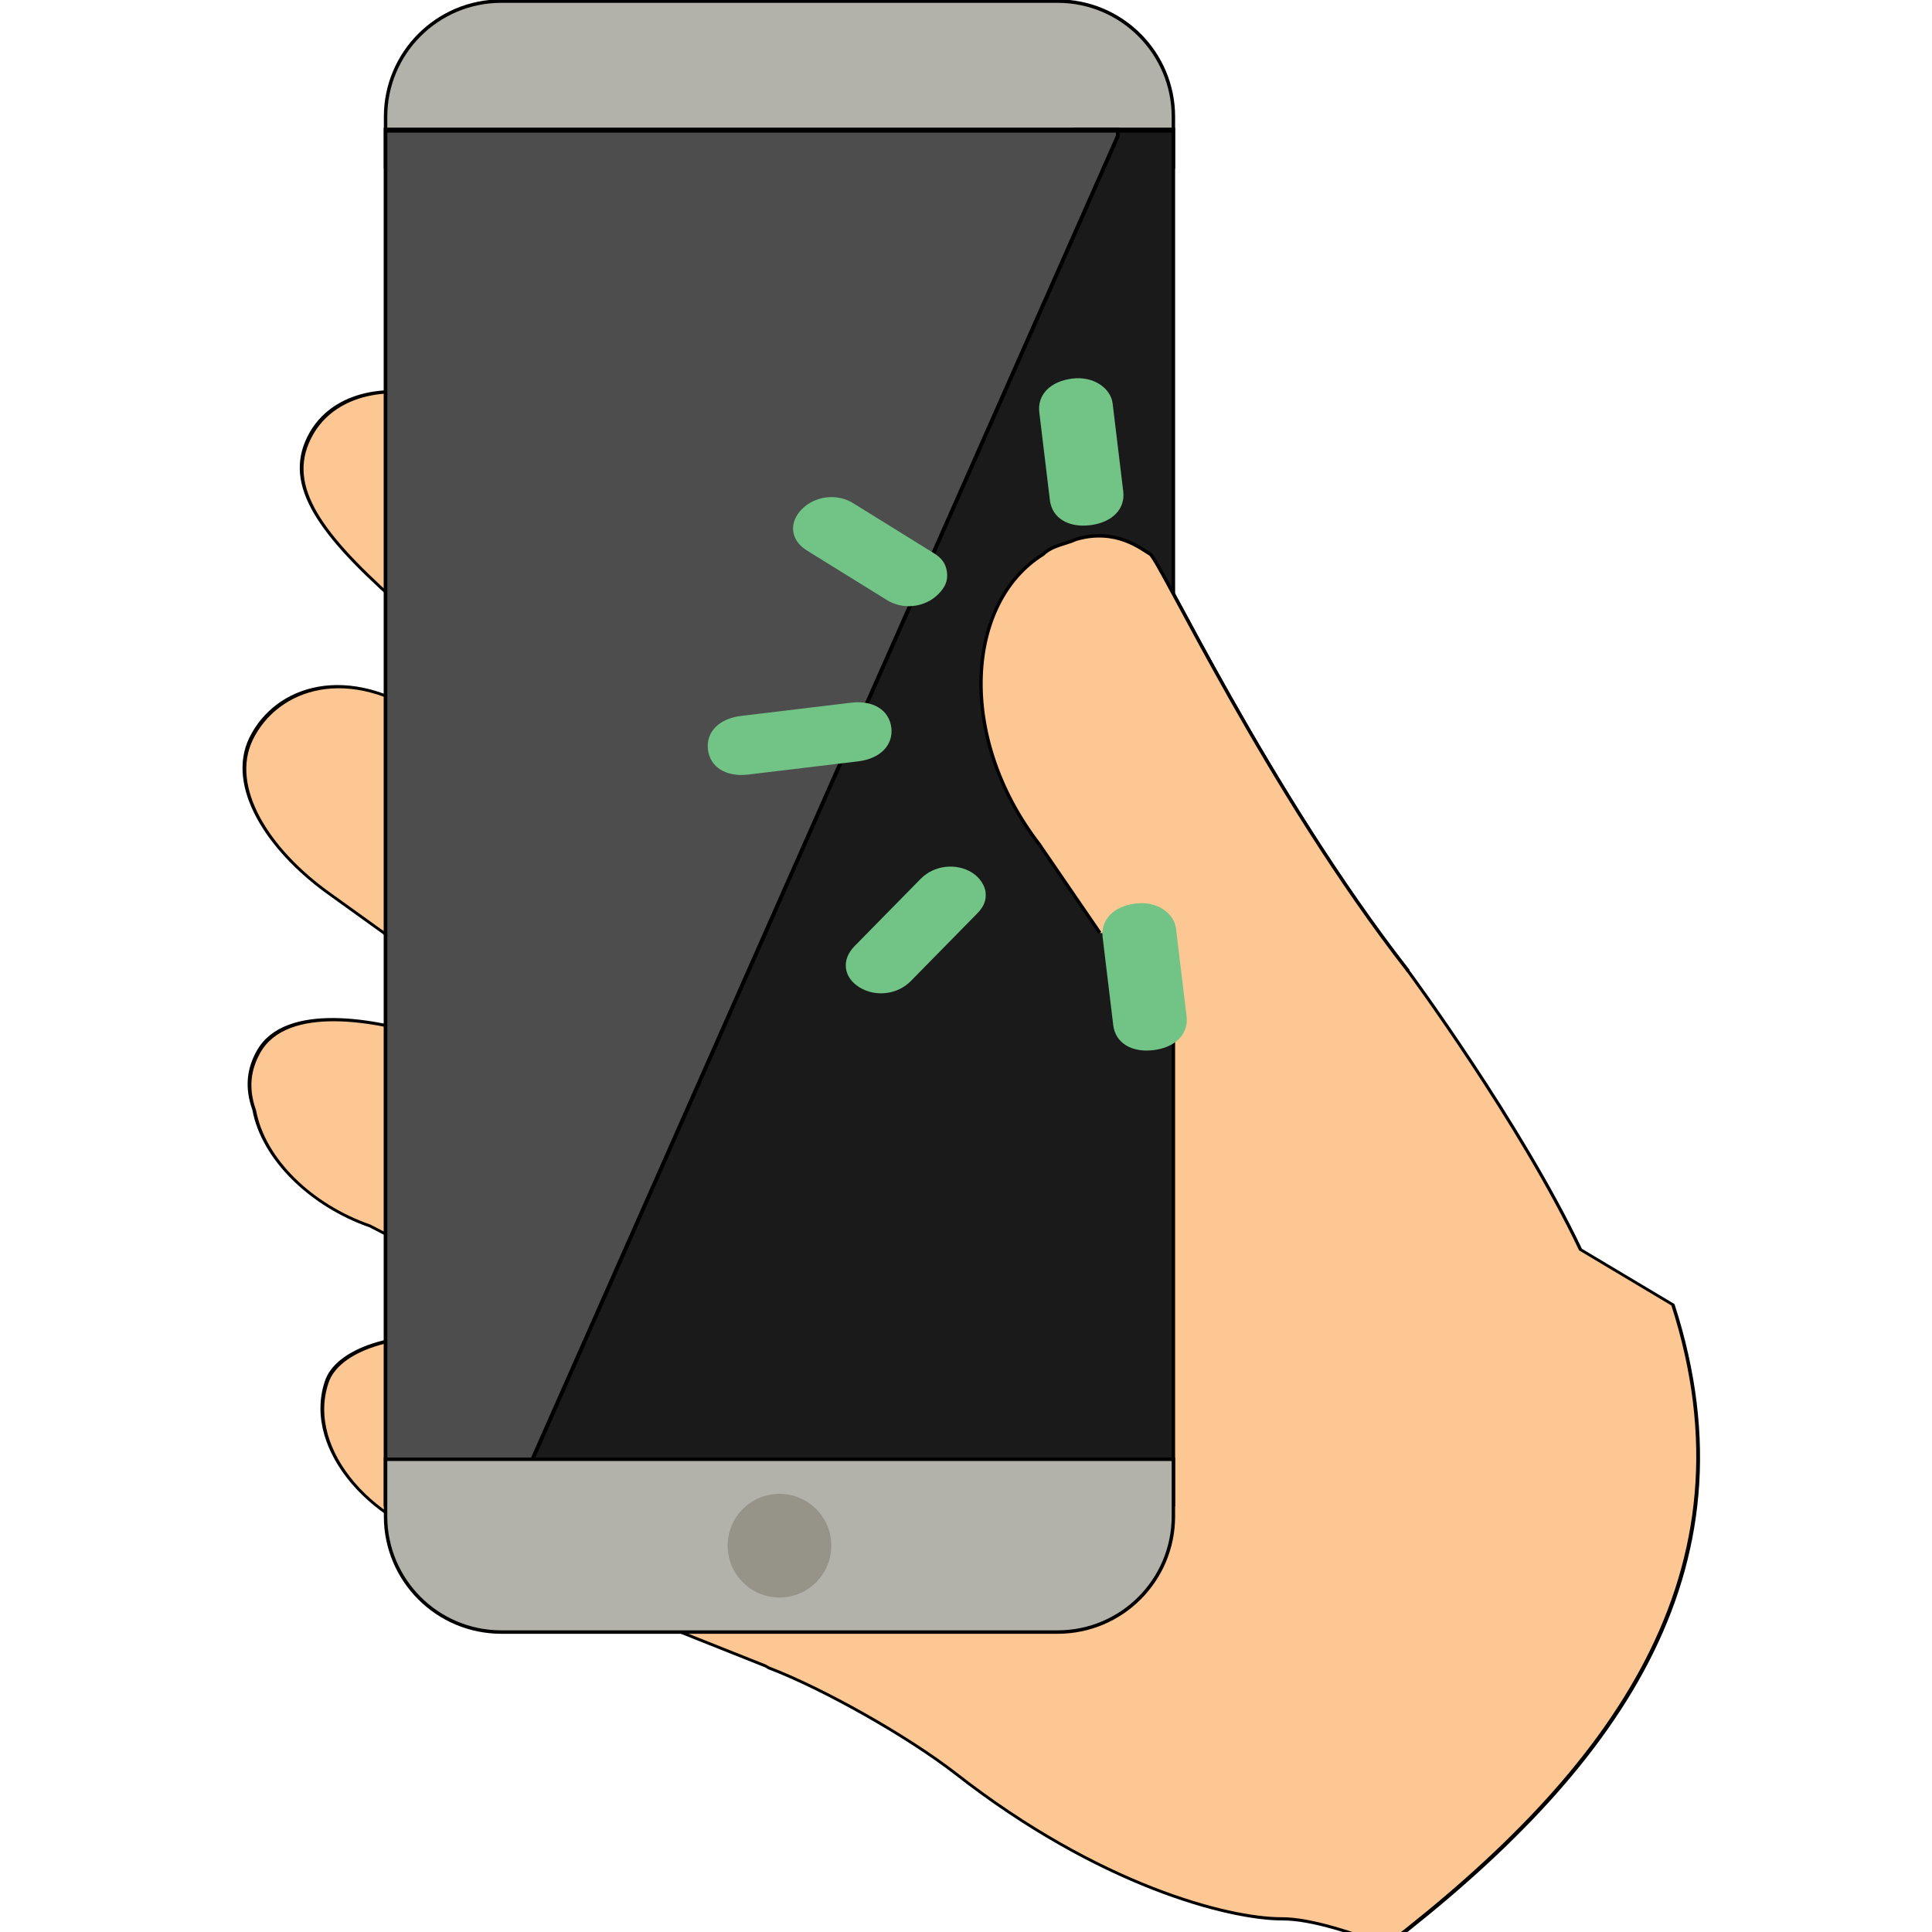 <?xml version="1.0" encoding="UTF-8" standalone="no"?>
<!-- Generator: Adobe Illustrator 19.0.0, SVG Export Plug-In . SVG Version: 6.00 Build 0)  -->

<svg
   xmlns:dc="http://purl.org/dc/elements/1.1/"
   xmlns:cc="http://creativecommons.org/ns#"
   xmlns:rdf="http://www.w3.org/1999/02/22-rdf-syntax-ns#"
   xmlns:svg="http://www.w3.org/2000/svg"
   xmlns="http://www.w3.org/2000/svg"
   xmlns:sodipodi="http://sodipodi.sourceforge.net/DTD/sodipodi-0.dtd"
   xmlns:inkscape="http://www.inkscape.org/namespaces/inkscape"
   version="1.1"
   id="Layer_1"
   x="0px"
   y="0px"
   viewBox="0 0 16 16"
   xml:space="preserve"
   inkscape:version="0.91 r13725"
   sodipodi:docname="favicon.svg"
   width="16"
   height="16"
   inkscape:export-filename="/Volumes/DaStorage/Documents/PostDoc/Projects/FLMPlusPlus/Code/FLM_prev/img/favicon.png"
   inkscape:export-xdpi="90"
   inkscape:export-ydpi="90"><defs
     id="defs47" /><sodipodi:namedview
     pagecolor="#ffffff"
     bordercolor="#666666"
     borderopacity="1"
     objecttolerance="10"
     gridtolerance="10"
     guidetolerance="10"
     inkscape:pageopacity="0"
     inkscape:pageshadow="2"
     inkscape:window-width="1280"
     inkscape:window-height="731"
     id="namedview45"
     showgrid="false"
     inkscape:zoom="11.313708"
     inkscape:cx="-0.86728869"
     inkscape:cy="0.90441811"
     inkscape:window-x="0"
     inkscape:window-y="0"
     inkscape:window-maximized="1"
     inkscape:current-layer="Layer_1"
     inkscape:snap-center="true"
     inkscape:snap-object-midpoints="true"
     fit-margin-top="0"
     fit-margin-left="0"
     fit-margin-right="0"
     fit-margin-bottom="0" /><g
     id="g15"
     transform="translate(5013.897,-783.478)" /><g
     id="g17"
     transform="translate(5013.897,-783.478)" /><g
     id="g19"
     transform="translate(5013.897,-783.478)" /><g
     id="g21"
     transform="translate(5013.897,-783.478)" /><g
     id="g23"
     transform="translate(5013.897,-783.478)" /><g
     id="g25"
     transform="translate(5013.897,-783.478)" /><g
     id="g27"
     transform="translate(5013.897,-783.478)" /><g
     id="g29"
     transform="translate(5013.897,-783.478)" /><g
     id="g31"
     transform="translate(5013.897,-783.478)" /><g
     id="g33"
     transform="translate(5013.897,-783.478)" /><g
     id="g35"
     transform="translate(5013.897,-783.478)" /><g
     id="g37"
     transform="translate(5013.897,-783.478)" /><g
     id="g39"
     transform="translate(5013.897,-783.478)" /><g
     id="g41"
     transform="translate(5013.897,-783.478)" /><g
     id="g43"
     transform="translate(5013.897,-783.478)" /><g
     id="g4689"
     transform="translate(5545.834,-696.835)" /><g
     id="g4691"
     transform="translate(5545.834,-696.835)" /><g
     id="g4693"
     transform="translate(5545.834,-696.835)" /><g
     id="g4695"
     transform="translate(5545.834,-696.835)" /><g
     id="g4697"
     transform="translate(5545.834,-696.835)" /><g
     id="g4699"
     transform="translate(5545.834,-696.835)" /><g
     id="g4701"
     transform="translate(5545.834,-696.835)" /><g
     id="g4703"
     transform="translate(5545.834,-696.835)" /><g
     id="g4705"
     transform="translate(5545.834,-696.835)" /><g
     id="g4707"
     transform="translate(5545.834,-696.835)" /><g
     id="g4709"
     transform="translate(5545.834,-696.835)" /><g
     id="g4711"
     transform="translate(5545.834,-696.835)" /><g
     id="g4713"
     transform="translate(5545.834,-696.835)" /><g
     id="g4715"
     transform="translate(5545.834,-696.835)" /><g
     id="g4717"
     transform="translate(5545.834,-696.835)" /><g
     id="g5563"
     transform="matrix(0.919,-0.205,0.256,1.149,3043.847,-67.243)" /><g
     id="g5565"
     transform="matrix(0.919,-0.205,0.256,1.149,3043.847,-67.243)" /><g
     id="g5567"
     transform="matrix(0.919,-0.205,0.256,1.149,3043.847,-67.243)" /><g
     id="g5569"
     transform="matrix(0.919,-0.205,0.256,1.149,3043.847,-67.243)" /><g
     id="g5571"
     transform="matrix(0.919,-0.205,0.256,1.149,3043.847,-67.243)" /><g
     id="g5573"
     transform="matrix(0.919,-0.205,0.256,1.149,3043.847,-67.243)" /><g
     id="g5575"
     transform="matrix(0.919,-0.205,0.256,1.149,3043.847,-67.243)" /><g
     id="g5577"
     transform="matrix(0.919,-0.205,0.256,1.149,3043.847,-67.243)" /><g
     id="g5579"
     transform="matrix(0.919,-0.205,0.256,1.149,3043.847,-67.243)" /><g
     id="g5581"
     transform="matrix(0.919,-0.205,0.256,1.149,3043.847,-67.243)" /><g
     id="g5583"
     transform="matrix(0.919,-0.205,0.256,1.149,3043.847,-67.243)" /><g
     id="g5585"
     transform="matrix(0.919,-0.205,0.256,1.149,3043.847,-67.243)" /><g
     id="g5587"
     transform="matrix(0.919,-0.205,0.256,1.149,3043.847,-67.243)" /><g
     id="g5589"
     transform="matrix(0.919,-0.205,0.256,1.149,3043.847,-67.243)" /><g
     id="g5591"
     transform="matrix(0.919,-0.205,0.256,1.149,3043.847,-67.243)" /><g
     style="stroke:#000000;stroke-opacity:1"
     id="g5597"
     transform="matrix(-0.407,0.715,1.01,0.603,3787.968,-371.939)" /><g
     style="stroke:#000000;stroke-opacity:1"
     id="g5599"
     transform="matrix(-0.407,0.715,1.01,0.603,3787.968,-371.939)" /><g
     style="stroke:#000000;stroke-opacity:1"
     id="g5601"
     transform="matrix(-0.407,0.715,1.01,0.603,3787.968,-371.939)" /><g
     style="stroke:#000000;stroke-opacity:1"
     id="g5603"
     transform="matrix(-0.407,0.715,1.01,0.603,3787.968,-371.939)" /><g
     style="stroke:#000000;stroke-opacity:1"
     id="g5605"
     transform="matrix(-0.407,0.715,1.01,0.603,3787.968,-371.939)" /><g
     style="stroke:#000000;stroke-opacity:1"
     id="g5607"
     transform="matrix(-0.407,0.715,1.01,0.603,3787.968,-371.939)" /><g
     style="stroke:#000000;stroke-opacity:1"
     id="g5609"
     transform="matrix(-0.407,0.715,1.01,0.603,3787.968,-371.939)" /><g
     style="stroke:#000000;stroke-opacity:1"
     id="g5611"
     transform="matrix(-0.407,0.715,1.01,0.603,3787.968,-371.939)" /><g
     style="stroke:#000000;stroke-opacity:1"
     id="g5613"
     transform="matrix(-0.407,0.715,1.01,0.603,3787.968,-371.939)" /><g
     style="stroke:#000000;stroke-opacity:1"
     id="g5615"
     transform="matrix(-0.407,0.715,1.01,0.603,3787.968,-371.939)" /><g
     style="stroke:#000000;stroke-opacity:1"
     id="g5617"
     transform="matrix(-0.407,0.715,1.01,0.603,3787.968,-371.939)" /><g
     style="stroke:#000000;stroke-opacity:1"
     id="g5619"
     transform="matrix(-0.407,0.715,1.01,0.603,3787.968,-371.939)" /><g
     style="stroke:#000000;stroke-opacity:1"
     id="g5621"
     transform="matrix(-0.407,0.715,1.01,0.603,3787.968,-371.939)" /><g
     style="stroke:#000000;stroke-opacity:1"
     id="g5623"
     transform="matrix(-0.407,0.715,1.01,0.603,3787.968,-371.939)" /><g
     style="stroke:#000000;stroke-opacity:1"
     id="g5625"
     transform="matrix(-0.407,0.715,1.01,0.603,3787.968,-371.939)" /><g
     id="g5799"
     transform="matrix(0.028,0,0,0.028,2.131,0.175)"><g
       transform="matrix(1.022,0,0,1.022,1291.072,-423.488)"
       id="g6044"><g
         id="g5501"
         style="stroke:#000000;stroke-opacity:1"
         transform="matrix(-0.407,0.715,1.01,0.603,-1225.929,411.539)"><path
           id="path5503"
           d="m 449.755,202.676 c 10.593,-20.303 0,-45.021 -24.717,-48.552 -11.476,-1.766 -28.248,7.945 -39.724,25.6 l -23.585,58.665 8.16,-94.052 c 4.414,-15.007 -0.883,-30.897 -14.124,-38.841 -5.297,-4.414 -11.476,-6.179 -18.538,-6.179 -19.421,0 -30.897,21.186 -35.31,35.31 L 291.109,211.907 276.823,94.928 c -2.252,-18.438 -14.124,-34.428 -32.662,-35.31 -20.303,-0.883 -40.477,11.578 -37.959,35.31 L 220.488,229.562 176.349,73.313 c -7.062,-25.6 -15.89,-37.959 -35.31,-37.959 -15.007,0 -28.248,8.828 -33.545,22.952 -1.766,6.179 -1.766,12.359 0,19.421 l 42.372,187.145 -15.89,-23.835 C 116.321,210.14 73.948,196.016 45.7,206.609 c -4.414,0.883 -7.062,3.531 -10.593,5.297 -10.593,7.062 -8.828,15.007 -8.828,17.655 0,2.648 50.317,53.848 79.448,105.931 0,0 25.6,42.372 52.966,70.621 l 0,26.483 c 65.558,51.263 151.951,43.948 245.407,16.772 1.766,-7.945 5.297,-19.421 10.593,-25.6 9.71,-11.476 22.952,-43.255 15.007,-87.393 -2.648,-15.007 -1.766,-38.841 1.766,-52.966 l 0,-0.883 z"
           style="fill:#fdc794;stroke:#000000;stroke-opacity:1"
           inkscape:connector-curvature="0"
           sodipodi:nodetypes="ccccccsccscsccsccccccsccccccccc" /><g
           id="g5505"
           style="stroke:#000000;stroke-opacity:1" /><g
           id="g5507"
           style="stroke:#000000;stroke-opacity:1" /><g
           id="g5509"
           style="stroke:#000000;stroke-opacity:1" /><g
           id="g5511"
           style="stroke:#000000;stroke-opacity:1" /><g
           id="g5513"
           style="stroke:#000000;stroke-opacity:1" /><g
           id="g5515"
           style="stroke:#000000;stroke-opacity:1" /><g
           id="g5517"
           style="stroke:#000000;stroke-opacity:1" /><g
           id="g5519"
           style="stroke:#000000;stroke-opacity:1" /><g
           id="g5521"
           style="stroke:#000000;stroke-opacity:1" /><g
           id="g5523"
           style="stroke:#000000;stroke-opacity:1" /><g
           id="g5525"
           style="stroke:#000000;stroke-opacity:1" /><g
           id="g5527"
           style="stroke:#000000;stroke-opacity:1" /><g
           id="g5529"
           style="stroke:#000000;stroke-opacity:1" /><g
           id="g5531"
           style="stroke:#000000;stroke-opacity:1" /><g
           id="g5533"
           style="stroke:#000000;stroke-opacity:1" /></g><g
         id="g5535"
         transform="translate(-1366.594,426.275)"><path
           inkscape:connector-curvature="0"
           style="fill:#b2b1aa;stroke:#000000;stroke-opacity:1"
           d="m 368.43,15.794 0,14.51 -28.27,0 -199.73,0 0,-14.51 c 0,-18.5 14.99,-33.49 33.49,-33.49 l 161.02,0 c 18.49,0 33.49,14.99 33.49,33.49 z"
           id="path5537" /><polygon
           style="fill:#1a1a1a;stroke:#000000;stroke-opacity:1"
           points="261.75,138.5 261.75,179 261.75,322 68.45,322 233.48,49.22 233.48,48 261.75,48 "
           id="polygon5539"
           transform="matrix(1,0,0,1.451,106.68,-50.014)" /><polygon
           style="fill:#4d4d4d;stroke:#000000;stroke-opacity:1"
           points="33.75,322 33.75,48 233.48,48 233.48,49.22 68.45,322 "
           id="polygon5541"
           transform="matrix(1.061,0,0,1.451,104.606,-50.014)" /><path
           inkscape:connector-curvature="0"
           style="fill:#b2b1aa;stroke:#000000;stroke-opacity:1"
           d="m 175.13,404.304 193.3,0 0,16.51 c 0,18.5 -15,33.49 -33.49,33.49 l -9.32,0 -151.7,0 c -18.5,0 -33.49,-14.99 -33.49,-33.49 l 0,-16.51 34.7,0 z"
           id="path5543" /><circle
           style="fill:#969489"
           cx="254.43"
           cy="429.304"
           r="14.999"
           id="circle5545" /></g><path
         sodipodi:nodetypes="ccccsc"
         inkscape:connector-curvature="0"
         style="fill:#fdc794;stroke:#000000;stroke-width:0.983;stroke-opacity:1"
         d="m -1019.451,678.234 -17.603,-25.717 c -24.015,-31.234 -21.048,-70.026 1.131,-83.832 2.686,-2.623 6.436,-2.919 9.654,-4.379 11.436,-3.315 18.739,2.733 21.413,4.328 2.673,1.595 33.907,68.405 74.645,120.605"
         id="path5595" /><g
         id="g5551"
         transform="matrix(-0.118,-0.978,1.223,-0.147,-1106.745,841.696)"><path
           inkscape:connector-curvature="0"
           style="fill:#71c386"
           d="m 221.359,43.39 c -5.207,0 -8.678,-3.471 -8.678,-8.678 l 0,-26.034 c 0,-5.207 3.471,-8.678 8.678,-8.678 5.207,0 8.678,3.471 8.678,8.678 l 0,26.034 c 0,5.207 -3.471,8.678 -8.678,8.678"
           id="path5553" /><path
           inkscape:connector-curvature="0"
           style="fill:#71c386"
           d="m 152.803,104.136 -26.034,0 c -5.207,0 -8.678,-3.471 -8.678,-8.678 0,-5.207 3.471,-8.678 8.678,-8.678 l 26.034,0 c 5.207,0 8.678,3.471 8.678,8.678 0,5.206 -4.339,8.678 -8.678,8.678"
           id="path5555" /><path
           inkscape:connector-curvature="0"
           style="fill:#71c386"
           d="m 308.139,104.136 -26.034,0 c -5.207,0 -8.678,-3.471 -8.678,-8.678 0,-5.207 3.471,-8.678 8.678,-8.678 l 26.034,0 c 5.207,0 8.678,3.471 8.678,8.678 0,5.206 -4.339,8.678 -8.678,8.678"
           id="path5557" /><path
           inkscape:connector-curvature="0"
           style="fill:#71c386"
           d="m 264.749,60.746 c -2.603,0 -4.339,-0.868 -6.075,-2.603 -3.471,-3.471 -3.471,-8.678 0,-12.149 L 276.03,28.638 c 3.471,-3.471 8.678,-3.471 12.149,0 3.471,3.471 3.471,8.678 0,12.149 l -17.356,17.356 c -1.735,1.735 -3.471,2.603 -6.074,2.603"
           id="path5559" /><path
           inkscape:connector-curvature="0"
           style="fill:#71c386"
           d="m 170.159,60.746 c -2.603,0 -4.339,-0.868 -6.075,-2.603 L 146.728,40.787 c -3.471,-3.471 -3.471,-8.678 0,-12.149 3.471,-3.471 8.678,-3.471 12.149,0 l 17.356,17.356 c 3.471,3.471 3.471,8.678 0,12.149 -1.735,1.735 -4.338,2.603 -6.074,2.603"
           id="path5561" /></g></g></g></svg>